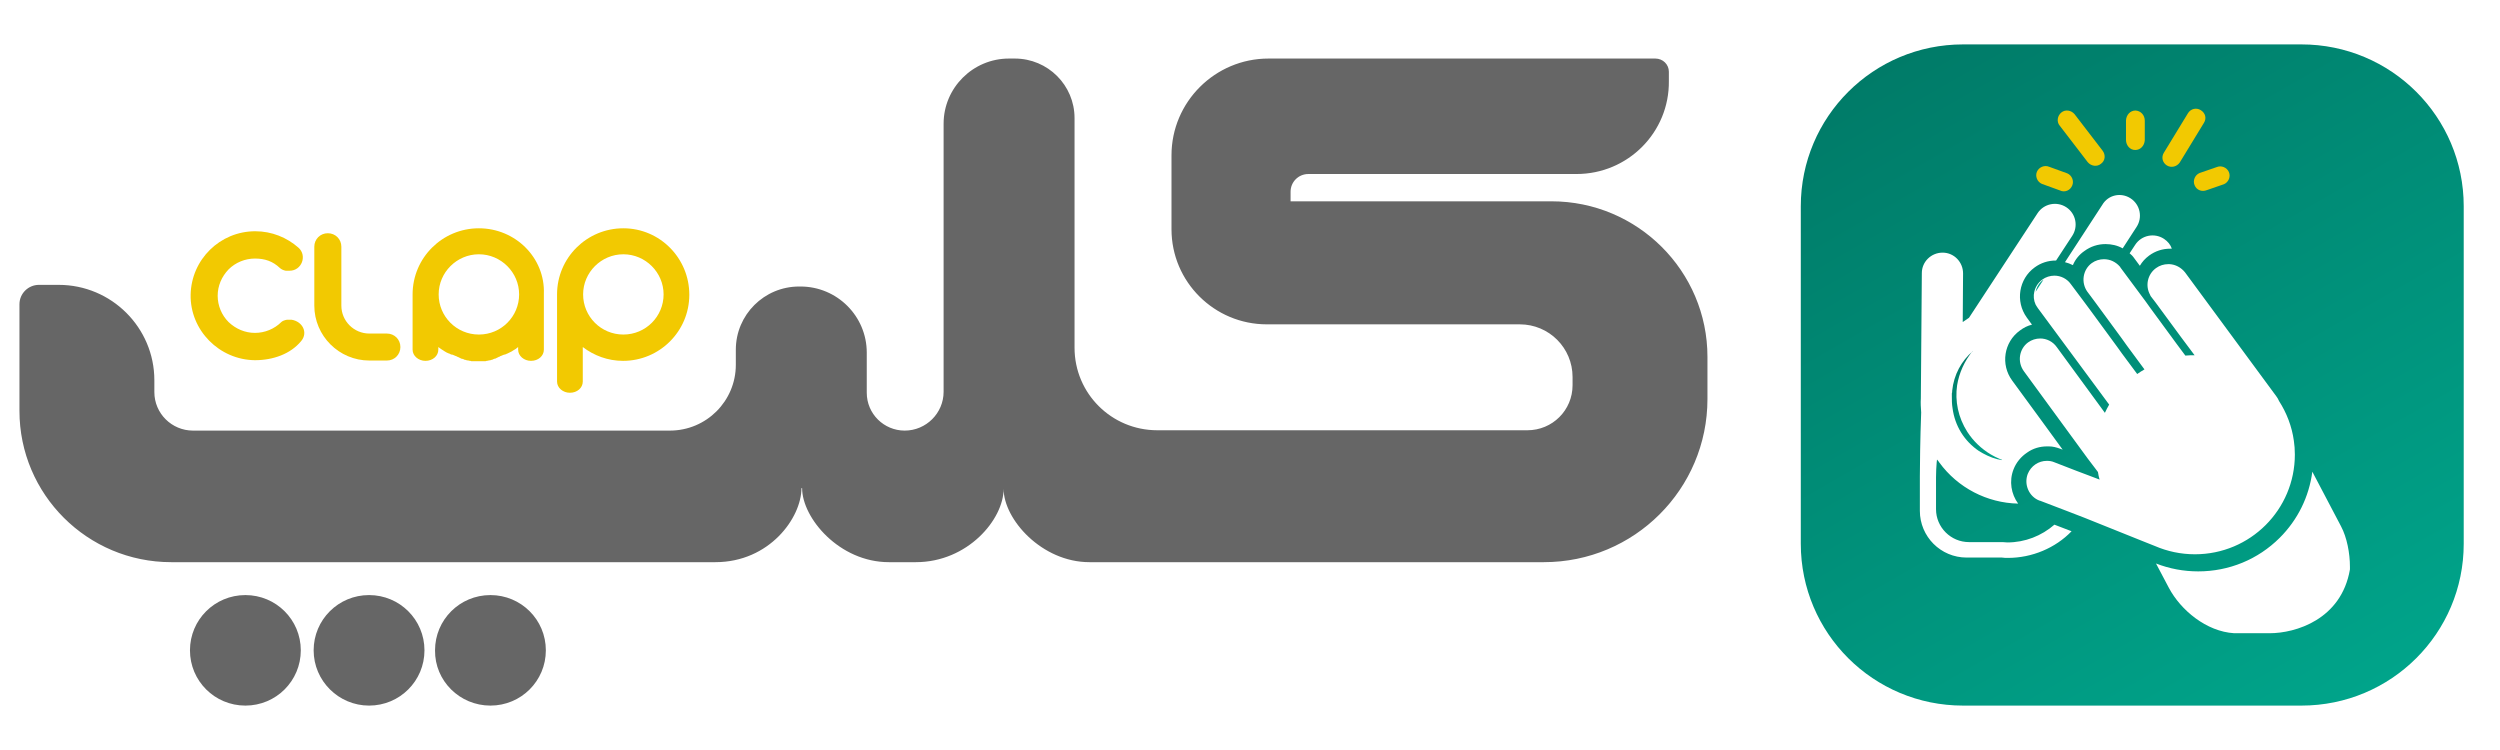 <svg width="240" height="72" viewBox="0 0 240 72" fill="none" xmlns="http://www.w3.org/2000/svg">
<path d="M220.939 4.263H188.454C179.842 4.263 172.876 11.211 172.876 19.8V52.2C172.876 60.789 179.842 67.737 188.454 67.737H220.939C229.551 67.737 236.517 60.789 236.517 52.2V19.8C236.517 11.211 229.551 4.263 220.939 4.263ZM207.736 22.926C208.116 23.179 208.369 23.495 208.496 23.874C208.433 23.874 208.401 23.874 208.338 23.874C207.609 23.874 206.913 24.095 206.311 24.537C205.931 24.821 205.646 25.137 205.425 25.516L204.887 24.79C204.76 24.6 204.602 24.442 204.443 24.316L204.982 23.495C205.583 22.579 206.818 22.326 207.736 22.926ZM204.538 19.042C205.456 19.642 205.71 20.874 205.108 21.79L203.778 23.842C203.272 23.558 202.702 23.432 202.132 23.432C201.404 23.432 200.707 23.653 200.106 24.095C199.599 24.442 199.219 24.916 198.997 25.453C198.744 25.326 198.491 25.232 198.237 25.168L201.815 19.674C202.385 18.695 203.62 18.442 204.538 19.042ZM192.76 53.558C192.57 53.558 192.38 53.558 192.19 53.526H188.802C186.301 53.526 184.306 51.505 184.306 49.042V45.726C184.306 44.874 184.338 42.063 184.433 39.6C184.401 39.158 184.369 38.684 184.401 38.242L184.496 26.211C184.496 25.137 185.383 24.253 186.491 24.253C187.599 24.253 188.454 25.168 188.454 26.242L188.422 30.916C188.612 30.79 188.834 30.632 189.024 30.505L195.609 20.463C196.211 19.547 197.446 19.295 198.364 19.895C199.282 20.495 199.536 21.726 198.934 22.642L197.383 25.011H197.351C196.623 25.011 195.926 25.232 195.325 25.674C193.805 26.779 193.456 28.926 194.565 30.474L195.071 31.168C194.66 31.263 194.28 31.453 193.9 31.737C192.38 32.842 192.032 34.989 193.171 36.537L196.084 40.516L198.016 43.168L197.763 43.074C197.414 42.947 197.066 42.853 196.686 42.853C196.623 42.853 196.559 42.853 196.528 42.853C195.831 42.853 195.166 43.042 194.596 43.453C194.026 43.832 193.551 44.4 193.298 45.063C192.855 46.2 193.077 47.432 193.741 48.347C190.765 48.284 187.947 46.832 186.174 44.4C186.111 44.305 186.047 44.211 185.952 44.116C185.952 44.211 185.921 44.305 185.921 44.4C185.889 44.811 185.858 45.284 185.858 45.821V47.084V48.884C185.858 50.621 187.282 52.042 189.024 52.042H192.19H192.253C192.412 52.042 192.538 52.074 192.697 52.074C194.406 52.074 195.989 51.442 197.224 50.368L198.871 51C197.319 52.611 195.071 53.558 192.76 53.558ZM200.106 49.705L198.554 49.105L195.831 48.063H195.799C194.786 47.684 194.28 46.516 194.66 45.505C194.976 44.716 195.704 44.242 196.496 44.242C196.749 44.242 196.971 44.274 197.193 44.368L199.314 45.19L200.485 45.632L201.562 46.042C201.499 45.821 201.435 45.568 201.404 45.316L201.119 44.937L200.422 44.021L194.28 35.621C193.646 34.737 193.836 33.505 194.691 32.874C195.04 32.621 195.451 32.495 195.863 32.495C196.464 32.495 197.066 32.779 197.446 33.316L202.069 39.632C202.195 39.379 202.322 39.095 202.48 38.842L195.641 29.59C195.546 29.463 195.483 29.337 195.42 29.242C195.23 28.832 195.198 28.39 195.293 28.011C195.388 27.568 195.641 27.158 196.053 26.842C196.401 26.59 196.813 26.463 197.224 26.463C197.826 26.463 198.427 26.747 198.807 27.284L200.201 29.147L200.739 29.874L203.24 33.284L203.715 33.947L205.171 35.905C205.393 35.747 205.646 35.59 205.868 35.463L204.19 33.19L203.715 32.526L201.214 29.116L200.675 28.39L200.39 28.011C199.757 27.126 199.947 25.895 200.802 25.263C201.15 25.011 201.562 24.884 201.974 24.884C202.259 24.884 202.575 24.947 202.828 25.074C203.082 25.2 203.303 25.358 203.493 25.579C203.525 25.611 203.557 25.642 203.557 25.674L205.995 28.958L206.47 29.621L208.971 33.032L209.794 34.137C210.079 34.105 210.396 34.105 210.681 34.105L209.383 32.368L206.945 29.053L206.533 28.516C206.47 28.453 206.438 28.39 206.406 28.295C205.931 27.442 206.153 26.337 206.976 25.737C207.325 25.484 207.736 25.358 208.148 25.358C208.179 25.358 208.243 25.358 208.274 25.358C208.844 25.39 209.383 25.674 209.763 26.147L218.533 38.053C218.628 38.179 218.723 38.337 218.786 38.495C219.514 39.632 220.021 40.926 220.211 42.316C220.274 42.726 220.306 43.168 220.306 43.642C220.306 48.916 216.032 53.211 210.712 53.211C209.351 53.211 208.053 52.926 206.881 52.421L205.615 51.916L200.106 49.705ZM225.594 54.663C224.77 59.495 220.338 60.789 217.9 60.789H214.733H214.48C211.821 60.632 209.351 58.579 208.211 56.432L206.976 54.095C208.274 54.6 209.636 54.853 211.029 54.853C213.974 54.853 216.76 53.716 218.85 51.632C220.591 49.895 221.668 47.684 221.984 45.284L224.739 50.526C225.309 51.6 225.594 53.116 225.594 54.411V54.663Z" fill="url(#paint0_linear_3944_5981)"/>
<path d="M189.973 43.295C190.1 43.358 190.227 43.453 190.353 43.516C190.923 43.832 191.556 44.084 192.221 44.179C192.19 44.179 192.19 44.179 192.158 44.148C192.19 44.148 192.19 44.148 192.221 44.148C192.126 44.116 192.031 44.084 191.968 44.053C191.683 43.926 191.398 43.8 191.145 43.642C190.227 43.105 189.435 42.347 188.865 41.463C187.979 40.074 187.662 38.495 187.884 36.979C188.074 35.811 188.58 34.674 189.372 33.695C189.372 33.695 189.372 33.695 189.372 33.726C189.372 33.726 189.372 33.695 189.403 33.695C188.295 34.642 187.567 35.968 187.409 37.516C187.409 37.611 187.409 37.705 187.377 37.769C187.377 37.832 187.377 37.863 187.377 37.926C187.377 37.958 187.377 37.99 187.377 38.021C187.377 38.4 187.377 38.779 187.44 39.158C187.662 40.895 188.58 42.347 189.973 43.295Z" fill="url(#paint1_linear_3944_5981)"/>
<path d="M27.989 30.695H27.546C27.325 30.727 27.103 30.821 27.008 30.916C26.343 31.579 25.425 31.958 24.475 31.958C23.525 31.958 22.639 31.579 21.942 30.916C21.277 30.253 20.897 29.337 20.897 28.39C20.897 27.442 21.277 26.558 21.942 25.863C22.607 25.2 23.525 24.821 24.475 24.821C25.425 24.821 26.185 25.074 26.881 25.737C26.976 25.832 27.293 26.021 27.578 25.99H27.799C28.971 25.99 29.509 24.537 28.654 23.779C27.546 22.8 26.09 22.2 24.507 22.2C21.119 22.2 18.364 24.916 18.301 28.295C18.238 31.706 21.055 34.548 24.475 34.579C26.216 34.579 27.895 33.979 28.908 32.748C29.604 31.927 29.034 30.853 27.989 30.695Z" fill="#F2C901"/>
<path d="M59.842 21.916C56.327 21.916 53.477 24.758 53.477 28.263C53.477 28.295 53.477 28.326 53.477 28.39C53.477 28.421 53.477 28.421 53.477 28.453V36.632C53.477 37.232 54.047 37.706 54.712 37.706C55.409 37.706 55.947 37.232 55.947 36.632V33.316C57.024 34.137 58.353 34.642 59.81 34.642C63.325 34.642 66.174 31.8 66.174 28.295C66.174 24.79 63.356 21.916 59.842 21.916ZM59.842 32.116C57.689 32.116 55.979 30.379 55.979 28.263C55.979 26.148 57.72 24.411 59.842 24.411C61.963 24.411 63.705 26.148 63.705 28.263C63.705 30.379 61.995 32.116 59.842 32.116Z" fill="#F2C901"/>
<path d="M45.974 21.916C42.459 21.916 39.609 24.758 39.609 28.263C39.609 28.295 39.609 28.326 39.609 28.39C39.609 28.421 39.609 28.421 39.609 28.453V33.569C39.609 34.169 40.179 34.642 40.844 34.642C41.541 34.642 42.079 34.169 42.079 33.569V33.316C42.237 33.442 42.427 33.569 42.586 33.663C42.617 33.695 42.649 33.695 42.681 33.727C42.807 33.821 42.966 33.884 43.124 33.948C43.124 33.948 43.124 33.948 43.156 33.948C43.187 33.979 43.219 33.979 43.251 34.011H43.282C43.314 34.042 43.346 34.042 43.377 34.042H43.409C43.441 34.042 43.472 34.074 43.504 34.074C43.567 34.105 43.662 34.137 43.725 34.169C43.757 34.169 43.789 34.2 43.821 34.2C43.852 34.2 43.852 34.2 43.852 34.232C43.884 34.232 43.915 34.263 43.947 34.263C43.979 34.263 43.979 34.263 44.01 34.295C44.042 34.295 44.074 34.327 44.074 34.327C44.105 34.327 44.105 34.327 44.137 34.358C44.169 34.358 44.2 34.39 44.2 34.39C44.232 34.39 44.232 34.39 44.264 34.421C44.295 34.421 44.327 34.453 44.39 34.453C44.422 34.453 44.454 34.453 44.485 34.484C44.517 34.484 44.517 34.484 44.549 34.516C44.58 34.516 44.612 34.516 44.612 34.548C44.644 34.548 44.644 34.548 44.675 34.548C44.707 34.548 44.739 34.548 44.739 34.579C44.77 34.579 44.77 34.579 44.802 34.579C44.834 34.579 44.865 34.579 44.897 34.611C44.929 34.611 44.929 34.611 44.96 34.611C44.992 34.611 45.055 34.611 45.087 34.642H45.119C45.15 34.642 45.214 34.642 45.245 34.674C45.277 34.674 45.277 34.674 45.309 34.674C45.34 34.674 45.372 34.674 45.404 34.674C45.435 34.674 45.435 34.674 45.467 34.674C45.499 34.674 45.53 34.674 45.562 34.674C45.593 34.674 45.593 34.674 45.625 34.674C45.657 34.674 45.688 34.674 45.72 34.674C45.752 34.674 45.752 34.674 45.752 34.674C45.815 34.674 45.847 34.674 45.91 34.674C45.974 34.674 46.005 34.674 46.069 34.674C46.1 34.674 46.1 34.674 46.1 34.674C46.132 34.674 46.163 34.674 46.195 34.674C46.227 34.674 46.227 34.674 46.258 34.674C46.29 34.674 46.322 34.674 46.353 34.674C46.385 34.674 46.385 34.674 46.417 34.674C46.448 34.674 46.48 34.674 46.512 34.674C46.543 34.674 46.543 34.674 46.575 34.674C46.607 34.674 46.67 34.674 46.702 34.642H46.733C46.765 34.642 46.828 34.642 46.86 34.611C46.892 34.611 46.892 34.611 46.923 34.611C46.955 34.611 46.987 34.611 47.018 34.579C47.05 34.579 47.05 34.579 47.082 34.579C47.113 34.579 47.145 34.579 47.145 34.548C47.177 34.548 47.177 34.548 47.208 34.548C47.24 34.548 47.272 34.548 47.272 34.516C47.303 34.516 47.303 34.516 47.335 34.484C47.367 34.484 47.398 34.484 47.43 34.453C47.462 34.453 47.493 34.421 47.557 34.421C47.588 34.421 47.588 34.421 47.62 34.39C47.652 34.39 47.683 34.358 47.683 34.358C47.715 34.358 47.715 34.358 47.747 34.327C47.778 34.327 47.81 34.295 47.81 34.295C47.842 34.295 47.842 34.295 47.873 34.263C47.905 34.263 47.937 34.232 47.968 34.232C48 34.232 48 34.232 48 34.2C48.032 34.2 48.063 34.169 48.095 34.169C48.158 34.137 48.253 34.105 48.316 34.074C48.348 34.074 48.38 34.042 48.411 34.042H48.443C48.475 34.042 48.507 34.011 48.538 34.011H48.57C48.602 33.979 48.633 33.979 48.665 33.948C48.665 33.948 48.665 33.948 48.696 33.948C48.855 33.884 48.981 33.79 49.14 33.727C49.171 33.695 49.203 33.695 49.235 33.663C49.425 33.569 49.583 33.442 49.741 33.316V33.569C49.741 34.169 50.311 34.642 50.976 34.642C51.673 34.642 52.211 34.169 52.211 33.569V28.39C52.211 28.358 52.211 28.358 52.211 28.326C52.211 28.295 52.211 28.263 52.211 28.2C52.338 24.758 49.488 21.916 45.974 21.916ZM45.974 32.116C43.821 32.116 42.111 30.379 42.111 28.263C42.111 26.148 43.852 24.411 45.974 24.411C48.095 24.411 49.836 26.148 49.836 28.263C49.836 30.379 48.127 32.116 45.974 32.116Z" fill="#F2C901"/>
<path d="M37.139 32.021H35.461C33.973 32.021 32.77 30.821 32.77 29.337V23.684C32.77 22.958 32.2 22.39 31.472 22.39C30.744 22.39 30.174 22.958 30.174 23.684V29.337C30.174 32.242 32.548 34.611 35.461 34.611H37.139C37.868 34.611 38.438 34.042 38.438 33.316C38.438 32.59 37.868 32.021 37.139 32.021Z" fill="#F2C901"/>
<path d="M47.082 67.737C50.027 67.737 52.401 65.369 52.401 62.432C52.401 59.495 50.027 57.127 47.082 57.127C44.138 57.127 41.763 59.495 41.763 62.432C41.731 65.369 44.138 67.737 47.082 67.737Z" fill="#666666"/>
<path d="M35.43 67.737C38.374 67.737 40.749 65.369 40.749 62.432C40.749 59.495 38.374 57.127 35.43 57.127C32.485 57.127 30.11 59.495 30.11 62.432C30.11 65.369 32.517 67.737 35.43 67.737Z" fill="#666666"/>
<path d="M23.557 67.737C26.501 67.737 28.876 65.369 28.876 62.432C28.876 59.495 26.501 57.127 23.557 57.127C20.612 57.127 18.237 59.495 18.237 62.432C18.237 65.369 20.612 67.737 23.557 67.737Z" fill="#666666"/>
<path d="M208.021 15.884C207.61 15.632 207.451 15.095 207.736 14.653L210.048 10.863C210.301 10.453 210.839 10.295 211.282 10.579C211.726 10.863 211.852 11.369 211.567 11.811L209.256 15.6C208.971 16.011 208.433 16.137 208.021 15.884Z" fill="#F2C901"/>
<path d="M201.688 15.726C201.308 16.042 200.739 15.947 200.422 15.568L197.731 12.063C197.414 11.684 197.509 11.116 197.889 10.8C198.269 10.484 198.839 10.579 199.155 10.958L201.847 14.463C202.163 14.874 202.1 15.442 201.688 15.726Z" fill="#F2C901"/>
<path d="M210.681 17.779C210.491 17.337 210.712 16.8 211.156 16.611L212.802 16.042C213.245 15.853 213.783 16.074 213.973 16.516C214.163 16.958 213.942 17.495 213.499 17.684L211.852 18.253C211.377 18.442 210.871 18.253 210.681 17.779Z" fill="#F2C901"/>
<path d="M198.934 17.811C199.124 17.368 198.902 16.832 198.459 16.642L196.717 16.011C196.274 15.821 195.736 16.042 195.546 16.484C195.356 16.926 195.578 17.463 196.021 17.653L197.762 18.284C198.205 18.505 198.744 18.284 198.934 17.811Z" fill="#F2C901"/>
<path d="M204.981 14.4C205.488 14.4 205.868 13.989 205.899 13.453V11.589C205.899 11.053 205.52 10.642 205.013 10.61C204.506 10.61 204.126 11.021 204.095 11.558V13.421C204.095 13.958 204.475 14.4 204.981 14.4Z" fill="#F2C901"/>
<path d="M196.18 26.842L195.42 28.011C195.515 27.537 195.768 27.127 196.18 26.842Z" fill="#00A48A"/>
<path d="M158.913 5.621H121.773C116.644 5.621 112.464 9.79 112.464 14.905V22.011C112.464 27.063 116.581 31.137 121.615 31.137H145.9C148.718 31.137 150.966 33.411 150.966 36.19V36.979C150.966 39.379 149.034 41.305 146.628 41.305H111.103C106.702 41.305 103.156 37.769 103.156 33.379V11.337C103.156 8.179 100.591 5.621 97.425 5.621H96.855C93.404 5.621 90.586 8.432 90.586 11.874V37.611C90.586 39.663 88.908 41.337 86.85 41.337C84.855 41.337 83.209 39.726 83.209 37.705V33.853C83.209 30.347 80.359 27.505 76.844 27.505H76.718C73.362 27.505 70.639 30.221 70.639 33.569V35.021C70.639 38.495 67.821 41.337 64.306 41.337H18.523C16.496 41.337 14.818 39.695 14.818 37.642V36.505C14.818 31.453 10.702 27.347 5.636 27.347H3.736C2.723 27.347 1.868 28.169 1.868 29.211V39.442C1.868 47.463 8.391 53.968 16.433 53.968H68.676C73.868 53.968 76.939 49.705 76.939 46.863H77.003C77.003 49.737 80.581 53.968 85.33 53.968H87.926C92.897 53.968 96.348 49.863 96.348 46.926C96.348 49.863 100.021 53.968 104.581 53.968H148.211C156.887 53.968 163.916 46.958 163.916 38.305V34.263C163.916 26.021 157.203 19.326 148.939 19.326H123.895V18.411C123.895 17.463 124.654 16.705 125.604 16.705H151.346C156.285 16.705 160.275 12.695 160.211 7.768V6.884C160.211 6.19 159.641 5.621 158.913 5.621Z" fill="#666666"/>
<defs>
<linearGradient id="paint0_linear_3944_5981" x1="223.59" y1="68.61" x2="185.978" y2="3.291" gradientUnits="userSpaceOnUse">
<stop stop-color="#00A48A"/>
<stop offset="1" stop-color="#007B68"/>
</linearGradient>
<linearGradient id="paint1_linear_3944_5981" x1="192.488" y1="44.031" x2="187.257" y2="34.946" gradientUnits="userSpaceOnUse">
<stop stop-color="#00A48A"/>
<stop offset="1" stop-color="#007B68"/>
</linearGradient>
</defs>
</svg>
